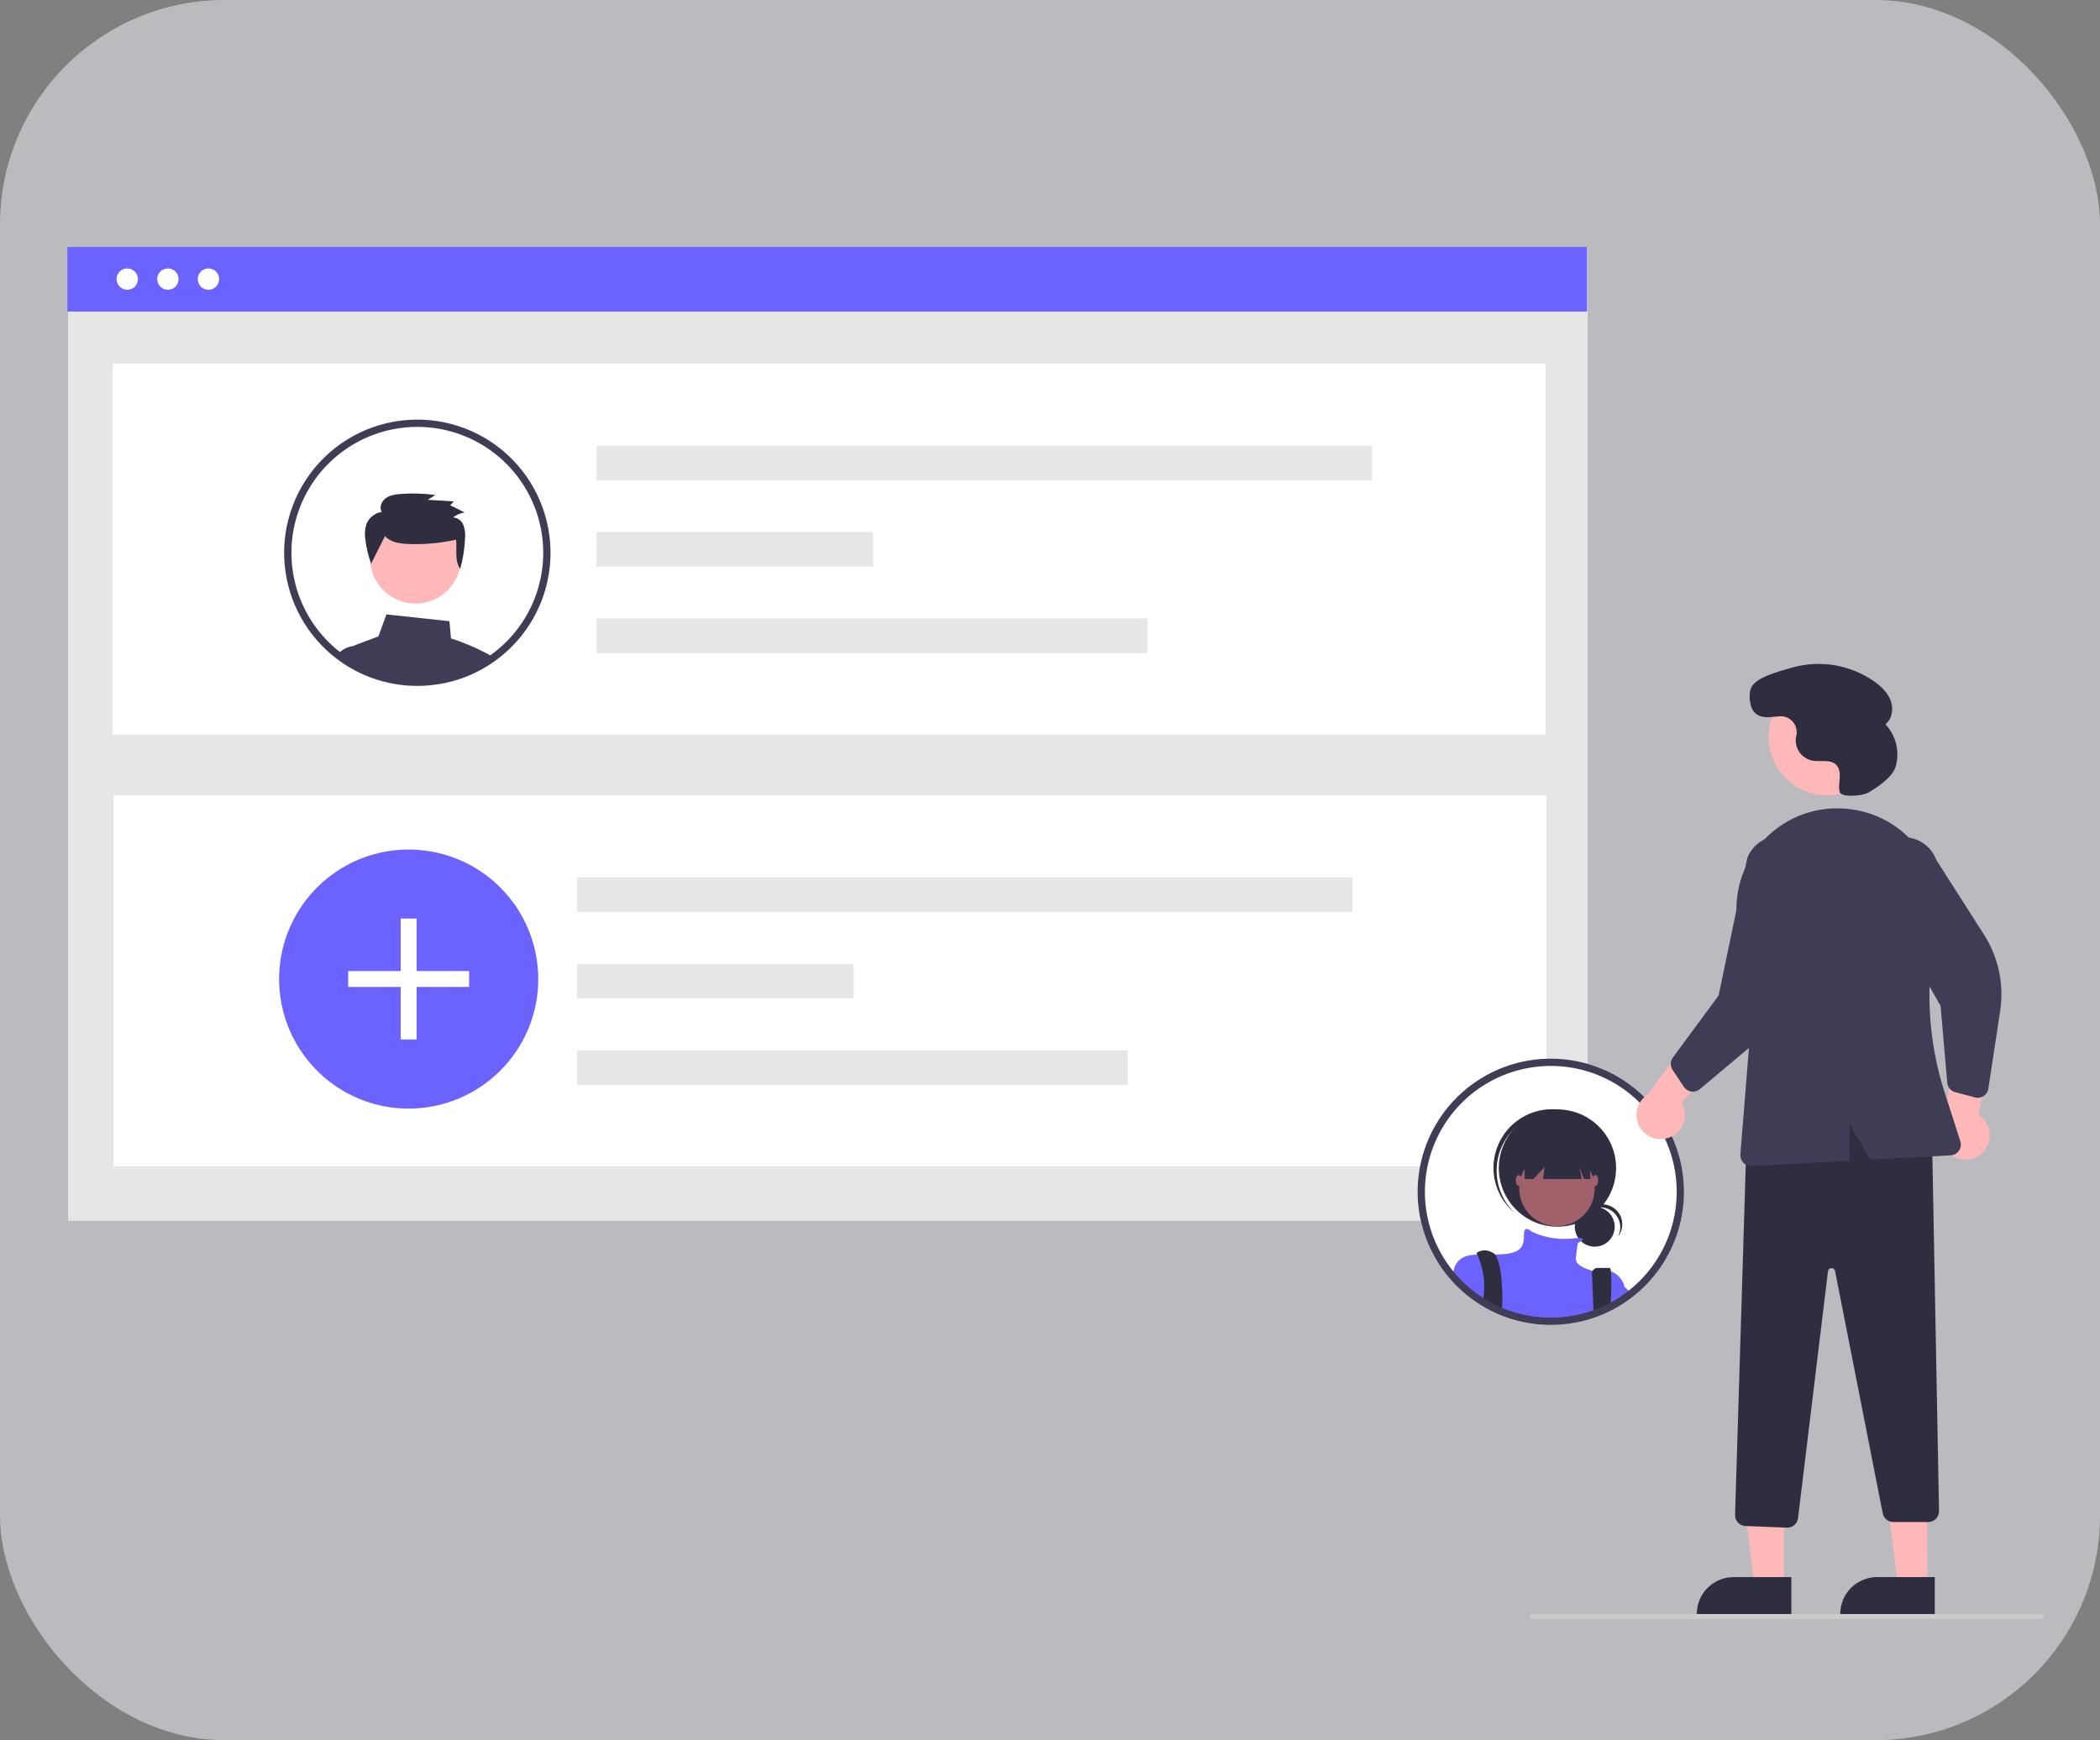 <svg width="187" height="155" viewBox="0 0 187 155" fill="none" xmlns="http://www.w3.org/2000/svg">
<rect x="0" y="0" width="187" height="155" fill="#808080" stroke="none"/>
<rect width="187" height="155" rx="20" fill="#F7F5FD" fill-opacity="0.5"/>
<g clip-path="url(#clip0_1138_198)">
<path d="M25.823 34.842C26.334 34.842 26.749 34.427 26.749 33.915C26.749 33.403 26.334 32.988 25.823 32.988C25.311 32.988 24.895 33.403 24.895 33.915C24.895 34.427 25.311 34.842 25.823 34.842Z" fill="white"/>
<path d="M29.341 34.842C29.853 34.842 30.268 34.427 30.268 33.915C30.268 33.403 29.853 32.988 29.341 32.988C28.829 32.988 28.414 33.403 28.414 33.915C28.414 34.427 28.829 34.842 29.341 34.842Z" fill="white"/>
<path d="M32.859 34.842C33.371 34.842 33.786 34.427 33.786 33.915C33.786 33.403 33.371 32.988 32.859 32.988C32.347 32.988 31.932 33.403 31.932 33.915C31.932 34.427 32.347 34.842 32.859 34.842Z" fill="white"/>
<path d="M141.282 36.092H23.57V36.746H141.282V36.092Z" fill="white"/>
<path d="M141.383 22.077H6.058V108.745H141.383V22.077Z" fill="#E6E6E6"/>
<path d="M141.326 22H6V27.749H141.326V22Z" fill="#6C63FF"/>
<path d="M137.625 32.386H10.039V65.425H137.625V32.386Z" fill="white"/>
<path d="M137.707 70.855H10.12V103.893H137.707V70.855Z" fill="white"/>
<path d="M122.173 39.695H53.123V42.773H122.173V39.695Z" fill="#E6E6E6"/>
<path d="M77.743 47.389H53.123V50.466H77.743V47.389Z" fill="#E6E6E6"/>
<path d="M102.17 55.083H53.123V58.16H102.17V55.083Z" fill="#E6E6E6"/>
<path d="M47.93 87.205C47.934 89.445 47.281 91.638 46.054 93.512C45.796 93.907 45.514 94.286 45.209 94.646C44.494 95.493 43.661 96.233 42.736 96.844C42.484 97.01 42.226 97.166 41.96 97.312C40.577 98.077 39.051 98.547 37.477 98.692C37.12 98.728 36.756 98.744 36.389 98.744C35.384 98.745 34.382 98.614 33.411 98.355C32.86 98.21 32.322 98.023 31.8 97.795C31.533 97.68 31.273 97.555 31.018 97.42C30.405 97.098 29.824 96.721 29.28 96.294C29.027 96.097 28.783 95.889 28.548 95.671C27.142 94.368 26.083 92.736 25.466 90.922C24.849 89.108 24.694 87.169 25.014 85.28C25.334 83.391 26.119 81.611 27.299 80.101C28.479 78.591 30.016 77.399 31.772 76.632C33.528 75.865 35.447 75.548 37.357 75.708C39.266 75.868 41.105 76.502 42.709 77.551C44.312 78.6 45.629 80.032 46.541 81.717C47.452 83.403 47.93 85.289 47.93 87.205V87.205Z" fill="#6C63FF"/>
<path d="M37.097 81.817H35.683V92.588H37.097V81.817Z" fill="white"/>
<path d="M41.775 86.496H31.004V87.91H41.775V86.496Z" fill="white"/>
<path d="M120.442 78.163H51.393V81.241H120.442V78.163Z" fill="#E6E6E6"/>
<path d="M76.012 85.856H51.393V88.934H76.012V85.856Z" fill="#E6E6E6"/>
<path d="M100.439 93.55H51.393V96.628H100.439V93.55Z" fill="#E6E6E6"/>
<path d="M14.95 25.811C15.475 25.811 15.901 25.385 15.901 24.86C15.901 24.334 15.475 23.909 14.95 23.909C14.425 23.909 13.999 24.334 13.999 24.86C13.999 25.385 14.425 25.811 14.95 25.811Z" fill="white"/>
<path d="M18.56 25.811C19.086 25.811 19.511 25.385 19.511 24.86C19.511 24.334 19.086 23.909 18.56 23.909C18.035 23.909 17.609 24.334 17.609 24.86C17.609 25.385 18.035 25.811 18.56 25.811Z" fill="white"/>
<path d="M11.331 25.811C11.856 25.811 12.282 25.385 12.282 24.86C12.282 24.334 11.856 23.909 11.331 23.909C10.806 23.909 10.38 24.334 10.38 24.86C10.38 25.385 10.806 25.811 11.331 25.811Z" fill="white"/>
<path d="M43.308 58.187C42.299 57.655 41.246 57.212 40.161 56.862L40.023 55.332L34.411 54.727L33.697 56.684L31.683 57.439C31.611 57.467 31.543 57.502 31.479 57.546H31.477C31.365 57.622 31.269 57.72 31.196 57.834C31.122 57.948 31.073 58.076 31.051 58.21C31.03 58.343 31.035 58.479 31.066 58.61L31.173 59.047C31.326 59.138 31.483 59.226 31.641 59.309L31.741 59.36C31.971 59.479 32.205 59.592 32.446 59.696C32.495 59.717 32.548 59.739 32.597 59.76C32.601 59.762 32.603 59.762 32.608 59.764C32.72 59.811 32.833 59.856 32.948 59.898C33.326 60.043 33.711 60.166 34.102 60.269C35.1 60.535 36.129 60.669 37.161 60.669C37.538 60.669 37.911 60.652 38.279 60.616C39.121 60.538 39.952 60.37 40.757 60.115C40.759 60.115 40.762 60.113 40.764 60.113C41.273 59.951 41.77 59.754 42.252 59.524C42.254 59.522 42.258 59.522 42.26 59.519C42.369 59.468 42.473 59.413 42.58 59.36L42.631 59.334C42.716 59.289 42.801 59.245 42.886 59.198C43.099 59.081 43.308 58.957 43.514 58.825C43.572 58.791 43.627 58.755 43.685 58.717C43.766 58.664 43.846 58.608 43.925 58.551C43.727 58.423 43.521 58.302 43.308 58.187Z" fill="#3F3D56"/>
<path d="M32.776 59.13L32.425 57.544H31.507C31.498 57.544 31.489 57.545 31.48 57.546H31.477C31.148 57.574 30.83 57.684 30.553 57.865C30.366 57.985 30.199 58.135 30.06 58.308C30.332 58.515 30.615 58.706 30.907 58.889L30.92 58.896C31.003 58.947 31.088 58.998 31.173 59.047C31.326 59.139 31.484 59.226 31.641 59.309L31.741 59.36C31.971 59.479 32.206 59.592 32.446 59.696C32.495 59.718 32.548 59.739 32.597 59.76C32.602 59.762 32.604 59.762 32.608 59.764C32.721 59.811 32.834 59.856 32.949 59.899L32.776 59.13Z" fill="#3F3D56"/>
<path d="M36.997 53.759C39.229 53.759 41.039 51.95 41.039 49.718C41.039 47.485 39.229 45.676 36.997 45.676C34.765 45.676 32.955 47.485 32.955 49.718C32.955 51.95 34.765 53.759 36.997 53.759Z" fill="#FFB8B8"/>
<path d="M34.283 47.749C34.702 48.244 35.41 48.384 36.063 48.441C37.59 48.526 39.121 48.401 40.615 48.07C40.707 48.966 40.455 49.933 40.983 50.671C41.231 49.778 41.375 48.859 41.412 47.933C41.452 47.536 41.4 47.135 41.261 46.761C41.186 46.573 41.061 46.41 40.898 46.291C40.736 46.171 40.543 46.099 40.342 46.084C40.643 45.855 40.996 45.704 41.369 45.644L40.086 44.999L40.415 44.661L38.092 44.519L38.765 44.091C37.752 43.952 36.727 43.92 35.708 43.995C35.234 44.03 34.739 44.096 34.355 44.371C33.972 44.645 33.75 45.19 33.988 45.593C33.69 45.642 33.409 45.766 33.173 45.954C32.936 46.142 32.751 46.387 32.636 46.666C32.49 47.11 32.454 47.583 32.533 48.044C32.62 48.782 32.792 49.509 33.045 50.209L34.283 47.749Z" fill="#2F2E41"/>
<path d="M48.362 45.336C47.795 43.707 46.88 42.221 45.679 40.982C44.479 39.743 43.023 38.781 41.413 38.163C39.802 37.544 38.076 37.285 36.355 37.402C34.634 37.519 32.959 38.01 31.448 38.841C29.936 39.672 28.624 40.823 27.603 42.213C26.581 43.603 25.876 45.2 25.535 46.891C25.194 48.582 25.226 50.327 25.629 52.004C26.031 53.681 26.795 55.251 27.867 56.603C27.973 56.737 28.084 56.871 28.197 57.001C28.205 57.009 28.212 57.018 28.22 57.026C28.498 57.346 28.793 57.65 29.104 57.938C29.185 58.012 29.27 58.089 29.355 58.161C29.517 58.306 29.683 58.444 29.855 58.576C29.923 58.629 29.989 58.683 30.06 58.734C30.332 58.94 30.615 59.132 30.907 59.315L30.92 59.321C31.003 59.372 31.088 59.423 31.173 59.472C31.326 59.564 31.484 59.651 31.641 59.734L31.741 59.785C31.971 59.905 32.206 60.017 32.446 60.122C32.495 60.143 32.548 60.164 32.597 60.186C32.602 60.188 32.604 60.188 32.608 60.19C32.721 60.237 32.834 60.282 32.949 60.324C33.326 60.468 33.712 60.592 34.102 60.694C35.101 60.961 36.129 61.095 37.162 61.095C37.539 61.095 37.911 61.078 38.28 61.041C39.121 60.964 39.952 60.796 40.758 60.541C40.76 60.541 40.762 60.539 40.764 60.539C41.273 60.377 41.77 60.18 42.252 59.949C42.255 59.947 42.259 59.947 42.261 59.945C42.369 59.894 42.474 59.839 42.58 59.785L42.631 59.76C42.716 59.715 42.802 59.67 42.887 59.624C43.1 59.507 43.308 59.383 43.515 59.251C43.572 59.217 43.628 59.181 43.685 59.142C43.766 59.089 43.847 59.034 43.926 58.976C44.03 58.904 44.134 58.83 44.237 58.753C44.269 58.729 44.303 58.706 44.334 58.681C46.329 57.166 47.793 55.06 48.517 52.663C49.24 50.265 49.186 47.701 48.362 45.336ZM43.943 58.163C43.873 58.218 43.8 58.272 43.728 58.321C43.657 58.374 43.587 58.425 43.515 58.472C43.453 58.517 43.391 58.559 43.328 58.6L43.308 58.612C43.261 58.644 43.215 58.674 43.168 58.704C42.991 58.815 42.812 58.921 42.631 59.023C42.612 59.034 42.593 59.044 42.574 59.055C42.493 59.1 42.412 59.142 42.331 59.185C42.321 59.191 42.308 59.196 42.297 59.202L42.284 59.209C42.182 59.262 42.078 59.313 41.973 59.362C41.571 59.556 41.156 59.724 40.732 59.864C40.677 59.883 40.621 59.903 40.566 59.92C39.803 60.162 39.017 60.322 38.22 60.397C37.871 60.428 37.517 60.445 37.162 60.445C36.185 60.447 35.212 60.32 34.269 60.066C33.784 59.94 33.31 59.779 32.849 59.585C32.825 59.575 32.8 59.566 32.776 59.556C32.751 59.545 32.727 59.536 32.704 59.526C32.678 59.515 32.655 59.504 32.629 59.492C32.429 59.404 32.231 59.309 32.037 59.209L31.944 59.16C31.707 59.036 31.475 58.904 31.25 58.764C31.184 58.723 31.116 58.681 31.052 58.636C31.035 58.625 31.02 58.614 31.003 58.604C30.852 58.504 30.7 58.4 30.553 58.291C30.453 58.216 30.353 58.142 30.255 58.065C30.091 57.942 29.934 57.81 29.781 57.673C29.7 57.605 29.621 57.531 29.544 57.461C29.242 57.182 28.957 56.886 28.689 56.575C28.599 56.473 28.512 56.37 28.429 56.264C28.41 56.243 28.392 56.221 28.375 56.198C26.992 54.453 26.16 52.335 25.986 50.114C25.811 47.894 26.302 45.672 27.395 43.731C28.488 41.791 30.135 40.22 32.124 39.22C34.114 38.219 36.356 37.833 38.566 38.112C40.776 38.391 42.852 39.322 44.531 40.786C46.209 42.249 47.414 44.18 47.991 46.331C48.568 48.483 48.49 50.757 47.77 52.864C47.049 54.971 45.716 56.816 43.943 58.163Z" fill="#3F3D56"/>
<path d="M149.296 102.257C148.729 100.628 147.813 99.142 146.613 97.903C145.413 96.664 143.957 95.702 142.346 95.084C140.736 94.465 139.01 94.206 137.289 94.323C135.568 94.44 133.893 94.931 132.381 95.762C130.87 96.593 129.558 97.744 128.536 99.134C127.515 100.524 126.809 102.121 126.468 103.812C126.127 105.503 126.159 107.248 126.562 108.925C126.965 110.602 127.729 112.172 128.8 113.523C128.907 113.658 129.017 113.792 129.13 113.922C129.139 113.93 129.145 113.939 129.154 113.947C129.431 114.267 129.726 114.571 130.037 114.858C130.118 114.933 130.203 115.01 130.288 115.082C130.45 115.227 130.616 115.365 130.789 115.497C131.125 115.762 131.477 116.009 131.84 116.236L131.853 116.242C132.089 116.389 132.33 116.525 132.575 116.655L132.675 116.706C132.905 116.826 133.139 116.938 133.38 117.043C133.429 117.064 133.482 117.085 133.531 117.107C133.535 117.109 133.537 117.109 133.542 117.111C134.028 117.313 134.527 117.482 135.036 117.615C136.034 117.881 137.063 118.016 138.095 118.016C138.472 118.016 138.845 117.999 139.213 117.962C140.055 117.885 140.886 117.717 141.691 117.462C141.693 117.462 141.696 117.46 141.698 117.46C142.207 117.298 142.704 117.101 143.186 116.87C143.188 116.868 143.192 116.868 143.194 116.866C143.303 116.815 143.407 116.76 143.514 116.706L143.565 116.681C143.65 116.636 143.735 116.591 143.82 116.545C144.033 116.427 144.242 116.304 144.448 116.172C144.506 116.138 144.561 116.102 144.619 116.063C144.806 115.94 144.991 115.808 145.17 115.674C145.202 115.65 145.236 115.627 145.268 115.601C147.263 114.087 148.727 111.981 149.45 109.584C150.174 107.186 150.12 104.622 149.296 102.257Z" fill="white"/>
<path d="M142.009 111.044C142.991 111.044 143.786 110.248 143.786 109.267C143.786 108.285 142.991 107.489 142.009 107.489C141.027 107.489 140.231 108.285 140.231 109.267C140.231 110.248 141.027 111.044 142.009 111.044Z" fill="#2F2E41"/>
<path d="M142.504 107.538C142.812 107.538 143.114 107.618 143.381 107.77C143.649 107.922 143.873 108.14 144.03 108.405C144.188 108.669 144.274 108.969 144.281 109.277C144.288 109.584 144.215 109.889 144.069 110.159C144.223 109.967 144.335 109.744 144.398 109.505C144.461 109.267 144.474 109.017 144.436 108.774C144.397 108.53 144.309 108.297 144.175 108.089C144.042 107.881 143.867 107.704 143.661 107.568C143.455 107.432 143.223 107.34 142.98 107.298C142.736 107.257 142.487 107.266 142.248 107.326C142.008 107.387 141.784 107.496 141.589 107.647C141.394 107.799 141.233 107.989 141.116 108.207C141.282 107.998 141.493 107.83 141.734 107.714C141.974 107.598 142.237 107.538 142.504 107.538H142.504Z" fill="#2F2E41"/>
<path d="M138.687 109.263C141.571 109.263 143.909 106.925 143.909 104.041C143.909 101.158 141.571 98.82 138.687 98.82C135.804 98.82 133.466 101.158 133.466 104.041C133.466 106.925 135.804 109.263 138.687 109.263Z" fill="#2F2E41"/>
<path d="M134.59 100.802C135.489 99.79 136.747 99.167 138.097 99.065C139.447 98.963 140.784 99.389 141.826 100.254C141.784 100.213 141.741 100.173 141.697 100.133C140.665 99.209 139.309 98.733 137.926 98.809C136.544 98.885 135.248 99.507 134.324 100.538C133.4 101.57 132.923 102.926 132.999 104.309C133.075 105.692 133.697 106.988 134.729 107.912C134.739 107.92 134.749 107.929 134.759 107.938C134.803 107.977 134.848 108.015 134.894 108.052C133.913 107.119 133.333 105.841 133.276 104.488C133.219 103.136 133.69 101.814 134.59 100.802Z" fill="#2F2E41"/>
<path d="M138.643 109.219C140.501 109.219 142.006 107.713 142.006 105.856C142.006 103.998 140.501 102.493 138.643 102.493C136.786 102.493 135.28 103.998 135.28 105.856C135.28 107.713 136.786 109.219 138.643 109.219Z" fill="#A0616A"/>
<path d="M144.661 114.618V115.746C144.454 115.878 144.246 116.002 144.033 116.119C143.948 116.165 143.863 116.21 143.777 116.255L143.726 116.28C143.62 116.334 143.516 116.389 143.407 116.44C143.405 116.442 143.401 116.442 143.398 116.444C142.917 116.675 142.419 116.872 141.91 117.034C141.908 117.034 141.906 117.036 141.904 117.036C141.098 117.291 140.267 117.459 139.426 117.537C139.057 117.573 138.685 117.59 138.308 117.59C137.275 117.59 136.247 117.456 135.249 117.19C134.74 117.056 134.24 116.887 133.754 116.685C133.75 116.683 133.748 116.683 133.743 116.681C133.694 116.659 133.641 116.638 133.592 116.617C133.352 116.512 133.118 116.4 132.888 116.28L132.788 116.229C132.543 116.099 132.302 115.963 132.066 115.816L132.053 115.81C131.689 115.583 131.338 115.337 131.001 115.071C130.829 114.939 130.663 114.801 130.501 114.656C130.416 114.584 130.331 114.507 130.25 114.432C129.939 114.145 129.644 113.841 129.366 113.521C129.403 113.299 129.457 113.081 129.528 112.868L129.53 112.866C129.543 112.829 129.558 112.794 129.575 112.759C129.587 112.729 129.6 112.699 129.615 112.67C129.996 111.956 130.686 111.78 131.542 111.741C132.025 111.72 132.56 111.744 133.124 111.737C133.422 111.735 133.731 111.724 134.039 111.697C135.987 111.52 135.634 110.37 135.721 109.751C135.809 109.15 136.349 109.67 136.386 109.704L136.388 109.706C137.49 110.222 138.71 110.436 139.922 110.326C140.13 110.3 140.339 110.285 140.548 110.279C141.097 110.272 140.978 110.43 140.788 110.56C140.696 110.62 140.6 110.674 140.501 110.722C140.501 110.722 140.414 111.254 140.324 112.05C140.239 112.812 141.7 113.17 141.821 113.198C141.823 113.199 141.826 113.2 141.829 113.2C142.363 113.061 142.924 113.076 143.45 113.242H143.452C143.752 113.353 144.02 113.536 144.231 113.777C144.442 114.017 144.59 114.306 144.661 114.618Z" fill="#6C63FF"/>
<path d="M133.775 115.987C133.775 116.144 133.771 116.296 133.764 116.438C133.762 116.523 133.758 116.606 133.754 116.685C133.75 116.683 133.747 116.683 133.743 116.681C133.694 116.66 133.641 116.638 133.592 116.617C133.351 116.513 133.117 116.4 132.887 116.281L132.787 116.23C132.542 116.1 132.302 115.963 132.065 115.816C132.072 115.742 132.082 115.667 132.093 115.593C132.116 115.429 132.136 115.263 132.149 115.099C132.232 113.947 132.023 112.793 131.542 111.744V111.742C131.499 111.656 131.474 111.61 131.474 111.61C131.474 111.61 132.093 111.077 132.977 111.61C133.033 111.643 133.083 111.686 133.124 111.737C133.656 112.365 133.801 114.477 133.775 115.987Z" fill="#2F2E41"/>
<path d="M143.444 115.697C143.435 115.936 143.422 116.185 143.408 116.438V116.44C143.405 116.442 143.401 116.442 143.399 116.445C142.917 116.675 142.42 116.872 141.911 117.034C141.909 117.034 141.907 117.036 141.904 117.036L141.881 116.438L141.879 116.359L141.766 113.447C141.763 113.381 141.773 113.315 141.797 113.253C141.82 113.192 141.855 113.135 141.901 113.087C141.946 113.04 142.001 113.002 142.062 112.976C142.122 112.95 142.188 112.936 142.254 112.936H143.333C143.386 112.936 143.425 113.045 143.45 113.24V113.243C143.503 114.06 143.5 114.88 143.444 115.697Z" fill="#2F2E41"/>
<path d="M135.767 101.652V105.016H136.545L137.536 103.954L137.404 105.016H140.846L140.633 103.954L141.059 105.016H141.608V101.652H135.767Z" fill="#2F2E41"/>
<path d="M135.236 105.635C135.383 105.635 135.502 105.417 135.502 105.148C135.502 104.879 135.383 104.661 135.236 104.661C135.09 104.661 134.971 104.879 134.971 105.148C134.971 105.417 135.09 105.635 135.236 105.635Z" fill="#A0616A"/>
<path d="M142.051 105.635C142.197 105.635 142.316 105.417 142.316 105.148C142.316 104.879 142.197 104.661 142.051 104.661C141.904 104.661 141.785 104.879 141.785 105.148C141.785 105.417 141.904 105.635 142.051 105.635Z" fill="#A0616A"/>
<path d="M145.383 115.248C145.204 115.382 145.018 115.514 144.831 115.638C144.774 115.676 144.718 115.712 144.661 115.747C144.454 115.879 144.246 116.002 144.033 116.119C143.948 116.166 143.862 116.211 143.777 116.255V113.909C143.777 113.909 144.118 114.182 144.661 114.635C144.729 114.693 144.799 114.752 144.874 114.816C145.031 114.948 145.202 115.093 145.383 115.248Z" fill="#6C63FF"/>
<path d="M149.296 102.257C148.729 100.628 147.813 99.142 146.613 97.903C145.413 96.664 143.957 95.702 142.346 95.084C140.736 94.465 139.01 94.206 137.289 94.323C135.568 94.44 133.893 94.931 132.381 95.762C130.87 96.593 129.558 97.744 128.536 99.134C127.515 100.524 126.809 102.121 126.468 103.812C126.127 105.503 126.159 107.248 126.562 108.925C126.965 110.602 127.729 112.172 128.8 113.523C128.907 113.658 129.017 113.792 129.13 113.922C129.139 113.93 129.145 113.939 129.154 113.947C129.431 114.267 129.726 114.571 130.037 114.858C130.118 114.933 130.203 115.01 130.288 115.082C130.45 115.227 130.616 115.365 130.789 115.497C131.125 115.762 131.477 116.009 131.84 116.236L131.853 116.242C132.089 116.389 132.33 116.525 132.575 116.655L132.675 116.706C132.905 116.826 133.139 116.938 133.38 117.043C133.429 117.064 133.482 117.085 133.531 117.107C133.535 117.109 133.537 117.109 133.542 117.111C134.028 117.313 134.527 117.482 135.036 117.615C136.034 117.881 137.063 118.016 138.095 118.016C138.472 118.016 138.845 117.999 139.213 117.962C140.055 117.885 140.886 117.717 141.691 117.462C141.693 117.462 141.696 117.46 141.698 117.46C142.207 117.298 142.704 117.101 143.186 116.87C143.188 116.868 143.192 116.868 143.194 116.866C143.303 116.815 143.407 116.76 143.514 116.706L143.565 116.681C143.65 116.636 143.735 116.591 143.82 116.545C144.033 116.427 144.242 116.304 144.448 116.172C144.506 116.138 144.561 116.102 144.619 116.063C144.806 115.94 144.991 115.808 145.17 115.674C145.202 115.65 145.236 115.627 145.268 115.601C147.263 114.087 148.727 111.981 149.45 109.584C150.174 107.186 150.12 104.622 149.296 102.257ZM144.876 115.084C144.806 115.139 144.734 115.193 144.661 115.242C144.591 115.295 144.521 115.346 144.448 115.393C144.387 115.437 144.325 115.48 144.261 115.52C144.208 115.557 144.154 115.591 144.101 115.625C143.925 115.735 143.746 115.842 143.565 115.944C143.546 115.955 143.527 115.965 143.507 115.976C143.426 116.021 143.346 116.063 143.265 116.106C143.254 116.112 143.241 116.117 143.231 116.123L143.218 116.129C143.116 116.183 143.011 116.234 142.907 116.283C142.504 116.477 142.09 116.644 141.666 116.785C141.61 116.804 141.555 116.823 141.5 116.84C140.737 117.083 139.95 117.243 139.154 117.317C138.804 117.349 138.451 117.366 138.095 117.366C137.118 117.368 136.146 117.241 135.202 116.987C134.718 116.861 134.243 116.7 133.782 116.506C133.733 116.487 133.684 116.466 133.637 116.447C133.612 116.436 133.588 116.425 133.563 116.413C133.363 116.325 133.165 116.229 132.971 116.129L132.877 116.08C132.641 115.957 132.409 115.825 132.183 115.684C132.1 115.633 132.017 115.58 131.936 115.525C131.681 115.357 131.432 115.176 131.189 114.986C131.025 114.863 130.867 114.731 130.714 114.594C130.633 114.526 130.554 114.452 130.478 114.381C130.176 114.103 129.89 113.807 129.622 113.496C129.533 113.394 129.445 113.291 129.362 113.185C129.343 113.164 129.326 113.142 129.309 113.119C127.926 111.373 127.094 109.255 126.919 107.035C126.744 104.815 127.235 102.593 128.328 100.652C129.422 98.712 131.068 97.141 133.058 96.141C135.047 95.14 137.29 94.754 139.5 95.033C141.709 95.312 143.786 96.243 145.464 97.707C147.143 99.17 148.347 101.101 148.924 103.252C149.501 105.403 149.424 107.678 148.703 109.785C147.982 111.892 146.65 113.737 144.876 115.084Z" fill="#3F3D56"/>
<path d="M148.628 101.327C148.922 101.22 149.189 101.05 149.411 100.829C149.632 100.608 149.803 100.341 149.91 100.047C150.017 99.753 150.058 99.439 150.031 99.127C150.003 98.815 149.908 98.513 149.751 98.242L154.724 92.485L150.804 91.975L146.682 97.52C146.245 97.814 145.93 98.257 145.798 98.767C145.665 99.278 145.725 99.818 145.964 100.288C146.204 100.757 146.608 101.122 147.099 101.313C147.589 101.505 148.134 101.51 148.628 101.327Z" fill="#FFB8B8"/>
<path d="M176.659 102.544C176.865 102.308 177.018 102.031 177.105 101.73C177.192 101.43 177.213 101.114 177.165 100.804C177.117 100.495 177.002 100.2 176.827 99.94C176.653 99.68 176.424 99.462 176.156 99.3L177.737 91.858L174.056 93.301L173.119 100.147C172.877 100.615 172.815 101.155 172.945 101.666C173.075 102.177 173.388 102.622 173.824 102.918C174.261 103.213 174.79 103.338 175.313 103.269C175.835 103.2 176.314 102.942 176.659 102.544Z" fill="#FFB8B8"/>
<path d="M158.847 141.328L156.237 141.328L154.995 131.26L158.847 131.26L158.847 141.328Z" fill="#FFB8B8"/>
<path d="M159.513 143.858L151.097 143.858V143.751C151.097 143.321 151.181 142.895 151.346 142.498C151.511 142.1 151.752 141.739 152.056 141.435C152.36 141.131 152.721 140.89 153.119 140.725C153.516 140.56 153.942 140.476 154.372 140.476L159.513 140.476L159.513 143.858Z" fill="#2F2E41"/>
<path d="M171.621 141.328L169.011 141.328L167.77 131.26L171.622 131.26L171.621 141.328Z" fill="#FFB8B8"/>
<path d="M172.287 143.858L163.871 143.858V143.751C163.871 143.321 163.956 142.895 164.12 142.498C164.285 142.1 164.526 141.739 164.831 141.435C165.135 141.131 165.496 140.89 165.893 140.725C166.291 140.56 166.717 140.476 167.147 140.476L172.287 140.476L172.287 143.858Z" fill="#2F2E41"/>
<path d="M159.119 136.071L155.425 135.923C155.172 135.912 154.935 135.803 154.763 135.618C154.591 135.434 154.498 135.189 154.505 134.937L155.546 100.792L155.614 100.768C162.09 98.425 167.447 98.602 171.992 101.308L172.043 101.339L172.666 134.594C172.669 134.721 172.646 134.848 172.598 134.966C172.551 135.085 172.481 135.192 172.392 135.283C172.303 135.374 172.196 135.446 172.079 135.496C171.962 135.545 171.836 135.57 171.708 135.57H168.593C168.371 135.57 168.156 135.493 167.984 135.352C167.813 135.211 167.696 135.015 167.653 134.797L163.408 113.207C163.394 113.133 163.353 113.066 163.293 113.018C163.234 112.971 163.159 112.947 163.083 112.95C163.007 112.952 162.935 112.982 162.879 113.034C162.823 113.085 162.787 113.155 162.778 113.23L160.109 135.229C160.079 135.461 159.967 135.675 159.792 135.83C159.616 135.985 159.391 136.071 159.157 136.072C159.145 136.072 159.132 136.072 159.119 136.071Z" fill="#2F2E41"/>
<path d="M162.713 70.848C165.601 70.848 167.942 68.507 167.942 65.619C167.942 62.731 165.601 60.39 162.713 60.39C159.825 60.39 157.484 62.731 157.484 65.619C157.484 68.507 159.825 70.848 162.713 70.848Z" fill="#FFB8B8"/>
<path d="M150.396 97.171C150.214 97.099 150.059 96.974 149.95 96.812L148.94 95.3C148.831 95.136 148.775 94.943 148.78 94.746C148.784 94.549 148.849 94.358 148.965 94.2L153.039 88.671L155.59 76.427C155.737 76.049 155.957 75.704 156.237 75.411C156.518 75.118 156.853 74.883 157.224 74.719C157.595 74.556 157.995 74.468 158.401 74.459C158.806 74.45 159.209 74.521 159.587 74.668C159.965 74.816 160.31 75.036 160.603 75.316C160.896 75.597 161.13 75.933 161.293 76.304C161.456 76.675 161.545 77.075 161.553 77.48C161.561 77.886 161.49 78.289 161.342 78.667L160.136 86.459C159.771 88.824 158.558 90.976 156.725 92.514L151.363 97.014C151.26 97.1 151.14 97.164 151.01 97.201C150.881 97.238 150.745 97.247 150.612 97.228C150.538 97.218 150.465 97.198 150.396 97.171Z" fill="#3F3D56"/>
<path d="M176.436 97.725C176.252 97.791 176.053 97.8 175.865 97.75L174.107 97.283C173.917 97.232 173.747 97.124 173.621 96.973C173.494 96.822 173.417 96.636 173.399 96.44L172.804 89.599L166.629 78.722C166.49 78.341 166.426 77.937 166.443 77.531C166.46 77.126 166.556 76.728 166.727 76.36C166.898 75.992 167.139 75.662 167.438 75.387C167.736 75.113 168.086 74.9 168.467 74.76C168.848 74.621 169.253 74.558 169.658 74.576C170.063 74.593 170.461 74.69 170.829 74.861C171.196 75.032 171.527 75.274 171.801 75.573C172.075 75.872 172.288 76.222 172.427 76.603L176.67 83.249C177.958 85.266 178.47 87.682 178.11 90.048L177.058 96.968C177.038 97.101 176.99 97.228 176.917 97.342C176.844 97.455 176.748 97.552 176.636 97.626C176.573 97.666 176.506 97.7 176.436 97.725Z" fill="#3F3D56"/>
<path d="M156.994 74.906C157.892 73.921 159 73.15 160.236 72.65C161.472 72.15 162.804 71.935 164.134 72.019C164.222 72.024 164.309 72.03 164.395 72.037C165.656 72.137 166.881 72.504 167.989 73.116C169.096 73.727 170.06 74.567 170.817 75.581C171.586 76.609 172.126 77.789 172.403 79.043C172.679 80.296 172.684 81.594 172.419 82.85C171.405 87.65 171.661 92.631 173.163 97.301L174.566 101.657C174.611 101.796 174.623 101.944 174.602 102.089C174.581 102.235 174.526 102.373 174.443 102.494C174.36 102.614 174.25 102.714 174.122 102.786C173.994 102.858 173.852 102.899 173.705 102.907L166.534 103.293L164.699 100.123V103.391L155.982 103.86C155.965 103.861 155.948 103.861 155.93 103.861C155.798 103.861 155.667 103.834 155.546 103.781C155.425 103.728 155.316 103.65 155.227 103.553C155.137 103.456 155.068 103.341 155.025 103.216C154.982 103.091 154.965 102.958 154.976 102.826L155.961 90.61L154.725 82.312C154.525 80.987 154.625 79.633 155.018 78.351C155.411 77.069 156.086 75.892 156.994 74.906Z" fill="#3F3D56"/>
<path d="M166.348 70.611C165.864 70.889 163.95 71.074 163.814 70.533L163.811 70.521C163.716 70.124 163.795 69.709 163.822 69.302C163.849 68.895 163.81 68.448 163.532 68.148C163.015 67.59 162.096 67.886 161.348 67.745C160.911 67.647 160.523 67.394 160.259 67.031C159.995 66.668 159.872 66.222 159.913 65.775C159.924 65.691 159.941 65.606 159.959 65.521C160.006 65.307 160.003 65.084 159.949 64.871C159.895 64.658 159.793 64.461 159.65 64.294C159.507 64.127 159.328 63.996 159.125 63.91C158.923 63.825 158.704 63.787 158.485 63.801C157.729 63.844 156.914 64.073 156.289 63.513C155.806 63.081 155.688 61.954 155.9 61.341C156.257 60.311 158.543 59.772 159.541 59.476C160.776 59.119 162.074 59.042 163.342 59.25C164.61 59.458 165.816 59.946 166.871 60.678C167.502 61.123 168.09 61.681 168.359 62.404C168.628 63.127 168.498 64.039 167.892 64.516C168.362 65.014 168.693 65.626 168.851 66.291C169.01 66.956 168.991 67.652 168.796 68.308C168.497 69.272 167.069 70.196 166.348 70.611Z" fill="#2F2E41"/>
<path d="M181.787 144.194H136.439C136.383 144.194 136.329 144.171 136.289 144.132C136.249 144.092 136.227 144.037 136.227 143.981C136.227 143.925 136.249 143.87 136.289 143.83C136.329 143.79 136.383 143.768 136.439 143.768H181.787C181.844 143.768 181.898 143.79 181.938 143.83C181.978 143.87 182 143.925 182 143.981C182 144.037 181.978 144.092 181.938 144.132C181.898 144.171 181.844 144.194 181.787 144.194Z" fill="#CCCCCC"/>
</g>
<defs>
<clipPath id="clip0_1138_198">
<rect width="176" height="122.194" fill="white" transform="translate(6 22)"/>
</clipPath>
</defs>
</svg>
